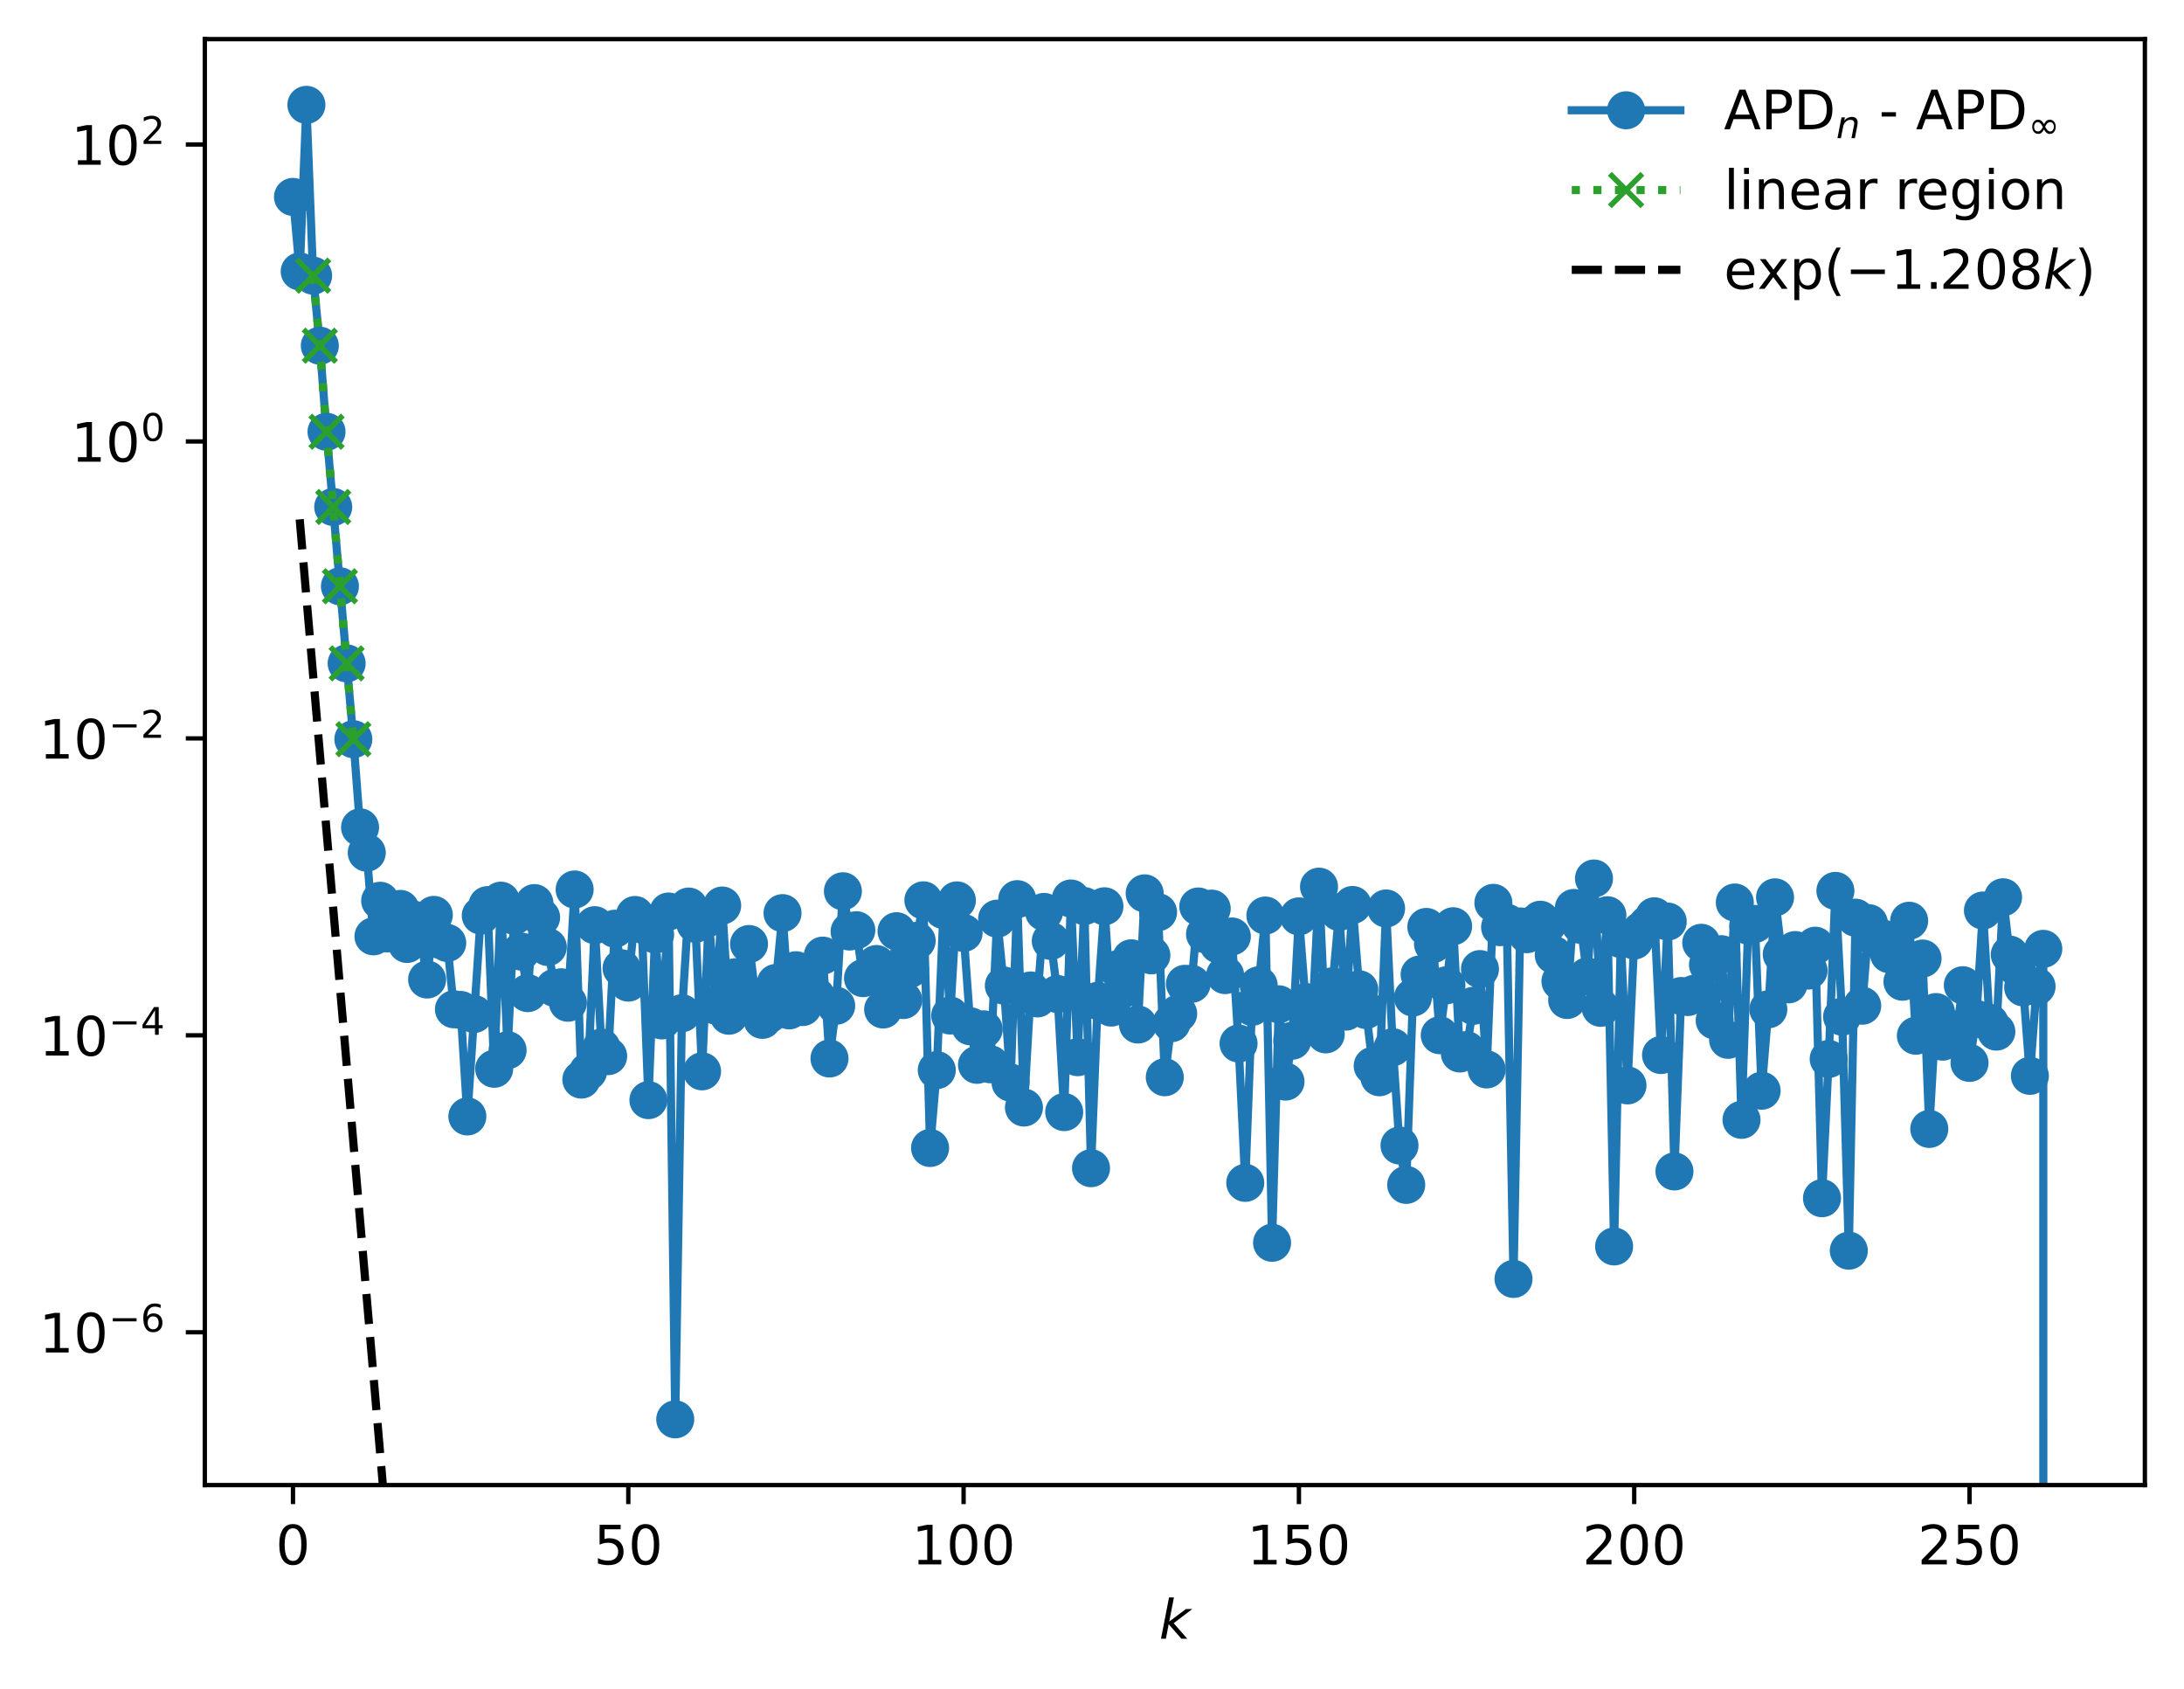 <?xml version="1.0" encoding="utf-8" standalone="no"?>
<!DOCTYPE svg PUBLIC "-//W3C//DTD SVG 1.1//EN"
  "http://www.w3.org/Graphics/SVG/1.1/DTD/svg11.dtd">
<!-- Created with matplotlib (https://matplotlib.org/) -->
<svg height="310.868pt" version="1.1" viewBox="0 0 402.02 310.868" width="402.02pt" xmlns="http://www.w3.org/2000/svg" xmlns:xlink="http://www.w3.org/1999/xlink">
 <defs>
  <style type="text/css">
*{stroke-linecap:butt;stroke-linejoin:round;}
  </style>
 </defs>
 <g id="figure_1">
  <g id="patch_1">
   <path d="M 0 310.868 
L 402.02 310.868 
L 402.02 0 
L 0 0 
z
" style="fill:#ffffff;"/>
  </g>
  <g id="axes_1">
   <g id="patch_2">
    <path d="M 37.7 273.312 
L 394.82 273.312 
L 394.82 7.2 
L 37.7 7.2 
z
" style="fill:#ffffff;"/>
   </g>
   <g id="matplotlib.axis_1">
    <g id="xtick_1">
     <g id="line2d_1">
      <defs>
       <path d="M 0 0 
L 0 3.5 
" id="m5c7cb38eec" style="stroke:#000000;stroke-width:0.8;"/>
      </defs>
      <g>
       <use style="stroke:#000000;stroke-width:0.8;" x="53.933" xlink:href="#m5c7cb38eec" y="273.312"/>
      </g>
     </g>
     <g id="text_1">
      <!-- 0 -->
      <defs>
       <path d="M 31.781 66.406 
Q 24.172 66.406 20.328 58.906 
Q 16.5 51.422 16.5 36.375 
Q 16.5 21.391 20.328 13.891 
Q 24.172 6.391 31.781 6.391 
Q 39.453 6.391 43.281 13.891 
Q 47.125 21.391 47.125 36.375 
Q 47.125 51.422 43.281 58.906 
Q 39.453 66.406 31.781 66.406 
z
M 31.781 74.219 
Q 44.047 74.219 50.516 64.516 
Q 56.984 54.828 56.984 36.375 
Q 56.984 17.969 50.516 8.266 
Q 44.047 -1.422 31.781 -1.422 
Q 19.531 -1.422 13.062 8.266 
Q 6.594 17.969 6.594 36.375 
Q 6.594 54.828 13.062 64.516 
Q 19.531 74.219 31.781 74.219 
z
" id="DejaVuSans-48"/>
      </defs>
      <g transform="translate(50.751 287.91)scale(0.1 -0.1)">
       <use xlink:href="#DejaVuSans-48"/>
      </g>
     </g>
    </g>
    <g id="xtick_2">
     <g id="line2d_2">
      <g>
       <use style="stroke:#000000;stroke-width:0.8;" x="115.654" xlink:href="#m5c7cb38eec" y="273.312"/>
      </g>
     </g>
     <g id="text_2">
      <!-- 50 -->
      <defs>
       <path d="M 10.797 72.906 
L 49.516 72.906 
L 49.516 64.594 
L 19.828 64.594 
L 19.828 46.734 
Q 21.969 47.469 24.109 47.828 
Q 26.266 48.188 28.422 48.188 
Q 40.625 48.188 47.75 41.5 
Q 54.891 34.812 54.891 23.391 
Q 54.891 11.625 47.562 5.094 
Q 40.234 -1.422 26.906 -1.422 
Q 22.312 -1.422 17.547 -0.641 
Q 12.797 0.141 7.719 1.703 
L 7.719 11.625 
Q 12.109 9.234 16.797 8.062 
Q 21.484 6.891 26.703 6.891 
Q 35.156 6.891 40.078 11.328 
Q 45.016 15.766 45.016 23.391 
Q 45.016 31 40.078 35.438 
Q 35.156 39.891 26.703 39.891 
Q 22.75 39.891 18.812 39.016 
Q 14.891 38.141 10.797 36.281 
z
" id="DejaVuSans-53"/>
      </defs>
      <g transform="translate(109.292 287.91)scale(0.1 -0.1)">
       <use xlink:href="#DejaVuSans-53"/>
       <use x="63.623" xlink:href="#DejaVuSans-48"/>
      </g>
     </g>
    </g>
    <g id="xtick_3">
     <g id="line2d_3">
      <g>
       <use style="stroke:#000000;stroke-width:0.8;" x="177.376" xlink:href="#m5c7cb38eec" y="273.312"/>
      </g>
     </g>
     <g id="text_3">
      <!-- 100 -->
      <defs>
       <path d="M 12.406 8.297 
L 28.516 8.297 
L 28.516 63.922 
L 10.984 60.406 
L 10.984 69.391 
L 28.422 72.906 
L 38.281 72.906 
L 38.281 8.297 
L 54.391 8.297 
L 54.391 0 
L 12.406 0 
z
" id="DejaVuSans-49"/>
      </defs>
      <g transform="translate(167.832 287.91)scale(0.1 -0.1)">
       <use xlink:href="#DejaVuSans-49"/>
       <use x="63.623" xlink:href="#DejaVuSans-48"/>
       <use x="127.246" xlink:href="#DejaVuSans-48"/>
      </g>
     </g>
    </g>
    <g id="xtick_4">
     <g id="line2d_4">
      <g>
       <use style="stroke:#000000;stroke-width:0.8;" x="239.097" xlink:href="#m5c7cb38eec" y="273.312"/>
      </g>
     </g>
     <g id="text_4">
      <!-- 150 -->
      <g transform="translate(229.553 287.91)scale(0.1 -0.1)">
       <use xlink:href="#DejaVuSans-49"/>
       <use x="63.623" xlink:href="#DejaVuSans-53"/>
       <use x="127.246" xlink:href="#DejaVuSans-48"/>
      </g>
     </g>
    </g>
    <g id="xtick_5">
     <g id="line2d_5">
      <g>
       <use style="stroke:#000000;stroke-width:0.8;" x="300.818" xlink:href="#m5c7cb38eec" y="273.312"/>
      </g>
     </g>
     <g id="text_5">
      <!-- 200 -->
      <defs>
       <path d="M 19.188 8.297 
L 53.609 8.297 
L 53.609 0 
L 7.328 0 
L 7.328 8.297 
Q 12.938 14.109 22.625 23.891 
Q 32.328 33.688 34.812 36.531 
Q 39.547 41.844 41.422 45.531 
Q 43.312 49.219 43.312 52.781 
Q 43.312 58.594 39.234 62.25 
Q 35.156 65.922 28.609 65.922 
Q 23.969 65.922 18.812 64.312 
Q 13.672 62.703 7.812 59.422 
L 7.812 69.391 
Q 13.766 71.781 18.938 73 
Q 24.125 74.219 28.422 74.219 
Q 39.75 74.219 46.484 68.547 
Q 53.219 62.891 53.219 53.422 
Q 53.219 48.922 51.531 44.891 
Q 49.859 40.875 45.406 35.406 
Q 44.188 33.984 37.641 27.219 
Q 31.109 20.453 19.188 8.297 
z
" id="DejaVuSans-50"/>
      </defs>
      <g transform="translate(291.275 287.91)scale(0.1 -0.1)">
       <use xlink:href="#DejaVuSans-50"/>
       <use x="63.623" xlink:href="#DejaVuSans-48"/>
       <use x="127.246" xlink:href="#DejaVuSans-48"/>
      </g>
     </g>
    </g>
    <g id="xtick_6">
     <g id="line2d_6">
      <g>
       <use style="stroke:#000000;stroke-width:0.8;" x="362.54" xlink:href="#m5c7cb38eec" y="273.312"/>
      </g>
     </g>
     <g id="text_6">
      <!-- 250 -->
      <g transform="translate(352.996 287.91)scale(0.1 -0.1)">
       <use xlink:href="#DejaVuSans-50"/>
       <use x="63.623" xlink:href="#DejaVuSans-53"/>
       <use x="127.246" xlink:href="#DejaVuSans-48"/>
      </g>
     </g>
    </g>
    <g id="text_7">
     <!-- $ k $ -->
     <defs>
      <path d="M 18.312 75.984 
L 27.297 75.984 
L 18.703 31.688 
L 49.516 54.688 
L 61.188 54.688 
L 26.812 28.516 
L 51.906 0 
L 41.016 0 
L 17.672 26.703 
L 12.5 0 
L 3.516 0 
z
" id="DejaVuSans-Oblique-107"/>
     </defs>
     <g transform="translate(213.36 301.589)scale(0.1 -0.1)">
      <use transform="translate(0 0.016)" xlink:href="#DejaVuSans-Oblique-107"/>
     </g>
    </g>
   </g>
   <g id="matplotlib.axis_2">
    <g id="ytick_1">
     <g id="line2d_7">
      <defs>
       <path d="M 0 0 
L -3.5 0 
" id="m26349be2e0" style="stroke:#000000;stroke-width:0.8;"/>
      </defs>
      <g>
       <use style="stroke:#000000;stroke-width:0.8;" x="37.7" xlink:href="#m26349be2e0" y="245.19"/>
      </g>
     </g>
     <g id="text_8">
      <!-- $\mathdefault{10^{-6}}$ -->
      <defs>
       <path d="M 10.594 35.5 
L 73.188 35.5 
L 73.188 27.203 
L 10.594 27.203 
z
" id="DejaVuSans-8722"/>
       <path d="M 33.016 40.375 
Q 26.375 40.375 22.484 35.828 
Q 18.609 31.297 18.609 23.391 
Q 18.609 15.531 22.484 10.953 
Q 26.375 6.391 33.016 6.391 
Q 39.656 6.391 43.531 10.953 
Q 47.406 15.531 47.406 23.391 
Q 47.406 31.297 43.531 35.828 
Q 39.656 40.375 33.016 40.375 
z
M 52.594 71.297 
L 52.594 62.312 
Q 48.875 64.062 45.094 64.984 
Q 41.312 65.922 37.594 65.922 
Q 27.828 65.922 22.672 59.328 
Q 17.531 52.734 16.797 39.406 
Q 19.672 43.656 24.016 45.922 
Q 28.375 48.188 33.594 48.188 
Q 44.578 48.188 50.953 41.516 
Q 57.328 34.859 57.328 23.391 
Q 57.328 12.156 50.688 5.359 
Q 44.047 -1.422 33.016 -1.422 
Q 20.359 -1.422 13.672 8.266 
Q 6.984 17.969 6.984 36.375 
Q 6.984 53.656 15.188 63.938 
Q 23.391 74.219 37.203 74.219 
Q 40.922 74.219 44.703 73.484 
Q 48.484 72.75 52.594 71.297 
z
" id="DejaVuSans-54"/>
      </defs>
      <g transform="translate(7.2 248.989)scale(0.1 -0.1)">
       <use transform="translate(0 0.766)" xlink:href="#DejaVuSans-49"/>
       <use transform="translate(63.623 0.766)" xlink:href="#DejaVuSans-48"/>
       <use transform="translate(128.203 39.047)scale(0.7)" xlink:href="#DejaVuSans-8722"/>
       <use transform="translate(186.855 39.047)scale(0.7)" xlink:href="#DejaVuSans-54"/>
      </g>
     </g>
    </g>
    <g id="ytick_2">
     <g id="line2d_8">
      <g>
       <use style="stroke:#000000;stroke-width:0.8;" x="37.7" xlink:href="#m26349be2e0" y="190.541"/>
      </g>
     </g>
     <g id="text_9">
      <!-- $\mathdefault{10^{-4}}$ -->
      <defs>
       <path d="M 37.797 64.312 
L 12.891 25.391 
L 37.797 25.391 
z
M 35.203 72.906 
L 47.609 72.906 
L 47.609 25.391 
L 58.016 25.391 
L 58.016 17.188 
L 47.609 17.188 
L 47.609 0 
L 37.797 0 
L 37.797 17.188 
L 4.891 17.188 
L 4.891 26.703 
z
" id="DejaVuSans-52"/>
      </defs>
      <g transform="translate(7.2 194.34)scale(0.1 -0.1)">
       <use transform="translate(0 0.684)" xlink:href="#DejaVuSans-49"/>
       <use transform="translate(63.623 0.684)" xlink:href="#DejaVuSans-48"/>
       <use transform="translate(128.203 38.966)scale(0.7)" xlink:href="#DejaVuSans-8722"/>
       <use transform="translate(186.855 38.966)scale(0.7)" xlink:href="#DejaVuSans-52"/>
      </g>
     </g>
    </g>
    <g id="ytick_3">
     <g id="line2d_9">
      <g>
       <use style="stroke:#000000;stroke-width:0.8;" x="37.7" xlink:href="#m26349be2e0" y="135.892"/>
      </g>
     </g>
     <g id="text_10">
      <!-- $\mathdefault{10^{-2}}$ -->
      <g transform="translate(7.2 139.691)scale(0.1 -0.1)">
       <use transform="translate(0 0.766)" xlink:href="#DejaVuSans-49"/>
       <use transform="translate(63.623 0.766)" xlink:href="#DejaVuSans-48"/>
       <use transform="translate(128.203 39.047)scale(0.7)" xlink:href="#DejaVuSans-8722"/>
       <use transform="translate(186.855 39.047)scale(0.7)" xlink:href="#DejaVuSans-50"/>
      </g>
     </g>
    </g>
    <g id="ytick_4">
     <g id="line2d_10">
      <g>
       <use style="stroke:#000000;stroke-width:0.8;" x="37.7" xlink:href="#m26349be2e0" y="81.243"/>
      </g>
     </g>
     <g id="text_11">
      <!-- $\mathdefault{10^{0}}$ -->
      <g transform="translate(13.1 85.042)scale(0.1 -0.1)">
       <use transform="translate(0 0.766)" xlink:href="#DejaVuSans-49"/>
       <use transform="translate(63.623 0.766)" xlink:href="#DejaVuSans-48"/>
       <use transform="translate(128.203 39.047)scale(0.7)" xlink:href="#DejaVuSans-48"/>
      </g>
     </g>
    </g>
    <g id="ytick_5">
     <g id="line2d_11">
      <g>
       <use style="stroke:#000000;stroke-width:0.8;" x="37.7" xlink:href="#m26349be2e0" y="26.594"/>
      </g>
     </g>
     <g id="text_12">
      <!-- $\mathdefault{10^{2}}$ -->
      <g transform="translate(13.1 30.393)scale(0.1 -0.1)">
       <use transform="translate(0 0.766)" xlink:href="#DejaVuSans-49"/>
       <use transform="translate(63.623 0.766)" xlink:href="#DejaVuSans-48"/>
       <use transform="translate(128.203 39.047)scale(0.7)" xlink:href="#DejaVuSans-50"/>
      </g>
     </g>
    </g>
   </g>
   <g id="line2d_12">
    <path clip-path="url(#p905f51f616)" d="M 53.933 36.241 
L 55.167 49.959 
L 56.402 19.296 
L 57.636 50.734 
L 58.87 63.623 
L 60.105 79.458 
L 65.043 136.043 
L 66.277 152.265 
L 67.511 156.929 
L 68.746 172.325 
L 69.98 165.775 
L 71.215 171.785 
L 72.449 168.896 
L 73.684 167.275 
L 74.918 173.726 
L 76.152 169.255 
L 77.387 172.096 
L 78.621 180.268 
L 79.856 168.379 
L 81.09 172.994 
L 82.325 173.544 
L 83.559 185.748 
L 84.793 185.869 
L 86.028 205.469 
L 88.497 168.495 
L 89.731 166.577 
L 90.966 196.697 
L 92.2 165.758 
L 93.434 193.281 
L 94.669 168.544 
L 95.903 175.117 
L 97.138 182.772 
L 98.372 166.202 
L 99.607 168.835 
L 100.841 174.289 
L 102.075 181.803 
L 103.31 181.701 
L 104.544 184.545 
L 105.779 163.698 
L 107.013 198.687 
L 108.248 197.205 
L 109.482 170.269 
L 110.716 192.784 
L 111.951 194.372 
L 113.185 170.92 
L 114.42 178.204 
L 115.654 180.837 
L 116.889 168.393 
L 118.123 170.126 
L 119.357 202.467 
L 120.592 171.975 
L 121.826 187.797 
L 123.061 167.755 
L 124.295 261.216 
L 125.53 186.472 
L 126.764 166.842 
L 127.998 170.013 
L 129.233 197.169 
L 130.467 168.893 
L 131.702 185.058 
L 132.936 166.653 
L 134.171 186.933 
L 135.405 179.844 
L 136.639 184.984 
L 137.874 173.738 
L 139.108 183.597 
L 140.343 187.696 
L 141.577 186.631 
L 142.812 180.91 
L 144.046 168.051 
L 145.28 185.949 
L 146.515 178.561 
L 147.749 185.339 
L 148.984 181.432 
L 150.218 183.337 
L 151.453 175.872 
L 152.687 194.804 
L 153.921 185.1 
L 155.156 164.028 
L 156.39 171.435 
L 157.625 171.191 
L 158.859 180.019 
L 160.094 179.703 
L 161.328 177.419 
L 162.562 185.785 
L 163.797 182.832 
L 165.031 171.38 
L 166.266 184.05 
L 167.5 178.306 
L 168.735 173.154 
L 169.969 165.696 
L 171.203 211.274 
L 172.438 196.946 
L 173.672 167.488 
L 174.907 186.895 
L 176.141 165.706 
L 177.376 171.7 
L 178.61 188.877 
L 179.844 195.97 
L 181.079 189.437 
L 182.313 195.87 
L 183.548 169.069 
L 184.782 181.381 
L 186.017 199.234 
L 187.251 165.48 
L 188.485 203.829 
L 189.72 182.282 
L 190.954 183.75 
L 192.189 167.828 
L 193.423 173.169 
L 194.658 182.942 
L 195.892 204.671 
L 197.126 165.359 
L 198.361 194.562 
L 199.595 166.756 
L 200.83 214.993 
L 202.064 184.186 
L 203.299 166.792 
L 204.533 185.433 
L 205.767 178.369 
L 207.002 181.907 
L 208.236 176.366 
L 209.471 188.553 
L 210.705 164.411 
L 211.94 175.818 
L 213.174 167.879 
L 214.408 198.255 
L 215.643 188.307 
L 216.877 186.54 
L 218.112 181.061 
L 219.346 181.069 
L 220.58 166.831 
L 221.815 171.922 
L 223.049 167.222 
L 224.284 173.805 
L 225.518 179.458 
L 226.753 172.348 
L 227.987 192.047 
L 229.221 217.693 
L 230.456 185.304 
L 231.69 181.331 
L 232.925 168.493 
L 234.159 228.721 
L 235.394 184.829 
L 236.628 199.054 
L 237.862 191.531 
L 239.097 168.65 
L 240.331 184.411 
L 241.566 187.209 
L 242.8 163.181 
L 244.035 190.364 
L 245.269 181.521 
L 246.503 167.844 
L 247.738 186.178 
L 248.972 166.549 
L 250.207 182.076 
L 251.441 185.882 
L 252.676 196.16 
L 253.91 198.257 
L 255.144 167.194 
L 256.379 192.729 
L 257.613 210.818 
L 258.848 218.065 
L 260.082 183.583 
L 261.317 179.351 
L 262.551 170.59 
L 263.785 173.751 
L 265.02 190.522 
L 266.254 181.329 
L 267.489 170.468 
L 268.723 193.885 
L 269.958 193.261 
L 271.192 185.113 
L 272.426 178.346 
L 273.661 196.818 
L 274.895 166.165 
L 276.13 170.634 
L 277.364 169.814 
L 278.599 235.376 
L 279.833 170.5 
L 281.067 171.928 
L 282.302 170.146 
L 283.536 169.265 
L 284.771 170.201 
L 286.005 175.748 
L 287.24 180.613 
L 288.474 184.039 
L 289.708 167.103 
L 290.943 170.205 
L 292.177 179.702 
L 293.412 161.68 
L 294.646 185.481 
L 295.881 168.438 
L 297.115 229.392 
L 298.349 172.821 
L 299.584 199.756 
L 300.818 173.093 
L 302.053 171.305 
L 303.287 170.129 
L 304.522 168.634 
L 305.756 194.17 
L 306.99 169.606 
L 308.225 215.59 
L 309.459 183.303 
L 310.694 183.492 
L 311.928 182.887 
L 313.163 173.513 
L 314.397 177.551 
L 315.631 187.809 
L 316.866 175.609 
L 318.1 191.368 
L 319.335 166.094 
L 320.569 206.094 
L 321.804 170.359 
L 323.038 170.034 
L 324.272 200.734 
L 325.507 185.754 
L 326.741 165.145 
L 327.976 175.628 
L 329.21 181.162 
L 330.445 174.847 
L 331.679 177.607 
L 332.913 178.618 
L 334.148 174.047 
L 335.382 220.519 
L 336.617 194.89 
L 337.851 163.958 
L 339.086 187.111 
L 340.32 230.172 
L 341.554 168.888 
L 342.789 185.092 
L 344.023 169.904 
L 345.258 172.7 
L 346.492 172.702 
L 347.727 175.597 
L 348.961 175.205 
L 350.195 180.675 
L 351.43 169.453 
L 352.664 190.614 
L 353.899 176.408 
L 355.133 207.767 
L 356.368 186.26 
L 357.602 191.706 
L 358.836 189.309 
L 360.071 190.739 
L 361.305 181.319 
L 362.54 195.617 
L 363.774 187.513 
L 365.009 167.571 
L 366.243 188.232 
L 367.477 189.854 
L 368.712 165.136 
L 369.946 175.688 
L 371.181 177.995 
L 372.415 181.716 
L 373.65 197.997 
L 374.884 181.548 
L 376.118 174.626 
L 376.125 311.868 
L 376.125 311.868 
" style="fill:none;stroke:#1f77b4;stroke-linecap:square;stroke-width:1.5;"/>
    <defs>
     <path d="M 0 3 
C 0.796 3 1.559 2.684 2.121 2.121 
C 2.684 1.559 3 0.796 3 0 
C 3 -0.796 2.684 -1.559 2.121 -2.121 
C 1.559 -2.684 0.796 -3 0 -3 
C -0.796 -3 -1.559 -2.684 -2.121 -2.121 
C -2.684 -1.559 -3 -0.796 -3 0 
C -3 0.796 -2.684 1.559 -2.121 2.121 
C -1.559 2.684 -0.796 3 0 3 
z
" id="mf3214683c3" style="stroke:#1f77b4;"/>
    </defs>
    <g clip-path="url(#p905f51f616)">
     <use style="fill:#1f77b4;stroke:#1f77b4;" x="53.933" xlink:href="#mf3214683c3" y="36.241"/>
     <use style="fill:#1f77b4;stroke:#1f77b4;" x="55.167" xlink:href="#mf3214683c3" y="49.959"/>
     <use style="fill:#1f77b4;stroke:#1f77b4;" x="56.402" xlink:href="#mf3214683c3" y="19.296"/>
     <use style="fill:#1f77b4;stroke:#1f77b4;" x="57.636" xlink:href="#mf3214683c3" y="50.734"/>
     <use style="fill:#1f77b4;stroke:#1f77b4;" x="58.87" xlink:href="#mf3214683c3" y="63.623"/>
     <use style="fill:#1f77b4;stroke:#1f77b4;" x="60.105" xlink:href="#mf3214683c3" y="79.458"/>
     <use style="fill:#1f77b4;stroke:#1f77b4;" x="61.339" xlink:href="#mf3214683c3" y="93.302"/>
     <use style="fill:#1f77b4;stroke:#1f77b4;" x="62.574" xlink:href="#mf3214683c3" y="107.899"/>
     <use style="fill:#1f77b4;stroke:#1f77b4;" x="63.808" xlink:href="#mf3214683c3" y="122.084"/>
     <use style="fill:#1f77b4;stroke:#1f77b4;" x="65.043" xlink:href="#mf3214683c3" y="136.043"/>
     <use style="fill:#1f77b4;stroke:#1f77b4;" x="66.277" xlink:href="#mf3214683c3" y="152.265"/>
     <use style="fill:#1f77b4;stroke:#1f77b4;" x="67.511" xlink:href="#mf3214683c3" y="156.929"/>
     <use style="fill:#1f77b4;stroke:#1f77b4;" x="68.746" xlink:href="#mf3214683c3" y="172.325"/>
     <use style="fill:#1f77b4;stroke:#1f77b4;" x="69.98" xlink:href="#mf3214683c3" y="165.775"/>
     <use style="fill:#1f77b4;stroke:#1f77b4;" x="71.215" xlink:href="#mf3214683c3" y="171.785"/>
     <use style="fill:#1f77b4;stroke:#1f77b4;" x="72.449" xlink:href="#mf3214683c3" y="168.896"/>
     <use style="fill:#1f77b4;stroke:#1f77b4;" x="73.684" xlink:href="#mf3214683c3" y="167.275"/>
     <use style="fill:#1f77b4;stroke:#1f77b4;" x="74.918" xlink:href="#mf3214683c3" y="173.726"/>
     <use style="fill:#1f77b4;stroke:#1f77b4;" x="76.152" xlink:href="#mf3214683c3" y="169.255"/>
     <use style="fill:#1f77b4;stroke:#1f77b4;" x="77.387" xlink:href="#mf3214683c3" y="172.096"/>
     <use style="fill:#1f77b4;stroke:#1f77b4;" x="78.621" xlink:href="#mf3214683c3" y="180.268"/>
     <use style="fill:#1f77b4;stroke:#1f77b4;" x="79.856" xlink:href="#mf3214683c3" y="168.379"/>
     <use style="fill:#1f77b4;stroke:#1f77b4;" x="81.09" xlink:href="#mf3214683c3" y="172.994"/>
     <use style="fill:#1f77b4;stroke:#1f77b4;" x="82.325" xlink:href="#mf3214683c3" y="173.544"/>
     <use style="fill:#1f77b4;stroke:#1f77b4;" x="83.559" xlink:href="#mf3214683c3" y="185.748"/>
     <use style="fill:#1f77b4;stroke:#1f77b4;" x="84.793" xlink:href="#mf3214683c3" y="185.869"/>
     <use style="fill:#1f77b4;stroke:#1f77b4;" x="86.028" xlink:href="#mf3214683c3" y="205.469"/>
     <use style="fill:#1f77b4;stroke:#1f77b4;" x="87.262" xlink:href="#mf3214683c3" y="186.619"/>
     <use style="fill:#1f77b4;stroke:#1f77b4;" x="88.497" xlink:href="#mf3214683c3" y="168.495"/>
     <use style="fill:#1f77b4;stroke:#1f77b4;" x="89.731" xlink:href="#mf3214683c3" y="166.577"/>
     <use style="fill:#1f77b4;stroke:#1f77b4;" x="90.966" xlink:href="#mf3214683c3" y="196.697"/>
     <use style="fill:#1f77b4;stroke:#1f77b4;" x="92.2" xlink:href="#mf3214683c3" y="165.758"/>
     <use style="fill:#1f77b4;stroke:#1f77b4;" x="93.434" xlink:href="#mf3214683c3" y="193.281"/>
     <use style="fill:#1f77b4;stroke:#1f77b4;" x="94.669" xlink:href="#mf3214683c3" y="168.544"/>
     <use style="fill:#1f77b4;stroke:#1f77b4;" x="95.903" xlink:href="#mf3214683c3" y="175.117"/>
     <use style="fill:#1f77b4;stroke:#1f77b4;" x="97.138" xlink:href="#mf3214683c3" y="182.772"/>
     <use style="fill:#1f77b4;stroke:#1f77b4;" x="98.372" xlink:href="#mf3214683c3" y="166.202"/>
     <use style="fill:#1f77b4;stroke:#1f77b4;" x="99.607" xlink:href="#mf3214683c3" y="168.835"/>
     <use style="fill:#1f77b4;stroke:#1f77b4;" x="100.841" xlink:href="#mf3214683c3" y="174.289"/>
     <use style="fill:#1f77b4;stroke:#1f77b4;" x="102.075" xlink:href="#mf3214683c3" y="181.803"/>
     <use style="fill:#1f77b4;stroke:#1f77b4;" x="103.31" xlink:href="#mf3214683c3" y="181.701"/>
     <use style="fill:#1f77b4;stroke:#1f77b4;" x="104.544" xlink:href="#mf3214683c3" y="184.545"/>
     <use style="fill:#1f77b4;stroke:#1f77b4;" x="105.779" xlink:href="#mf3214683c3" y="163.698"/>
     <use style="fill:#1f77b4;stroke:#1f77b4;" x="107.013" xlink:href="#mf3214683c3" y="198.687"/>
     <use style="fill:#1f77b4;stroke:#1f77b4;" x="108.248" xlink:href="#mf3214683c3" y="197.205"/>
     <use style="fill:#1f77b4;stroke:#1f77b4;" x="109.482" xlink:href="#mf3214683c3" y="170.269"/>
     <use style="fill:#1f77b4;stroke:#1f77b4;" x="110.716" xlink:href="#mf3214683c3" y="192.784"/>
     <use style="fill:#1f77b4;stroke:#1f77b4;" x="111.951" xlink:href="#mf3214683c3" y="194.372"/>
     <use style="fill:#1f77b4;stroke:#1f77b4;" x="113.185" xlink:href="#mf3214683c3" y="170.92"/>
     <use style="fill:#1f77b4;stroke:#1f77b4;" x="114.42" xlink:href="#mf3214683c3" y="178.204"/>
     <use style="fill:#1f77b4;stroke:#1f77b4;" x="115.654" xlink:href="#mf3214683c3" y="180.837"/>
     <use style="fill:#1f77b4;stroke:#1f77b4;" x="116.889" xlink:href="#mf3214683c3" y="168.393"/>
     <use style="fill:#1f77b4;stroke:#1f77b4;" x="118.123" xlink:href="#mf3214683c3" y="170.126"/>
     <use style="fill:#1f77b4;stroke:#1f77b4;" x="119.357" xlink:href="#mf3214683c3" y="202.467"/>
     <use style="fill:#1f77b4;stroke:#1f77b4;" x="120.592" xlink:href="#mf3214683c3" y="171.975"/>
     <use style="fill:#1f77b4;stroke:#1f77b4;" x="121.826" xlink:href="#mf3214683c3" y="187.797"/>
     <use style="fill:#1f77b4;stroke:#1f77b4;" x="123.061" xlink:href="#mf3214683c3" y="167.755"/>
     <use style="fill:#1f77b4;stroke:#1f77b4;" x="124.295" xlink:href="#mf3214683c3" y="261.216"/>
     <use style="fill:#1f77b4;stroke:#1f77b4;" x="125.53" xlink:href="#mf3214683c3" y="186.472"/>
     <use style="fill:#1f77b4;stroke:#1f77b4;" x="126.764" xlink:href="#mf3214683c3" y="166.842"/>
     <use style="fill:#1f77b4;stroke:#1f77b4;" x="127.998" xlink:href="#mf3214683c3" y="170.013"/>
     <use style="fill:#1f77b4;stroke:#1f77b4;" x="129.233" xlink:href="#mf3214683c3" y="197.169"/>
     <use style="fill:#1f77b4;stroke:#1f77b4;" x="130.467" xlink:href="#mf3214683c3" y="168.893"/>
     <use style="fill:#1f77b4;stroke:#1f77b4;" x="131.702" xlink:href="#mf3214683c3" y="185.058"/>
     <use style="fill:#1f77b4;stroke:#1f77b4;" x="132.936" xlink:href="#mf3214683c3" y="166.653"/>
     <use style="fill:#1f77b4;stroke:#1f77b4;" x="134.171" xlink:href="#mf3214683c3" y="186.933"/>
     <use style="fill:#1f77b4;stroke:#1f77b4;" x="135.405" xlink:href="#mf3214683c3" y="179.844"/>
     <use style="fill:#1f77b4;stroke:#1f77b4;" x="136.639" xlink:href="#mf3214683c3" y="184.984"/>
     <use style="fill:#1f77b4;stroke:#1f77b4;" x="137.874" xlink:href="#mf3214683c3" y="173.738"/>
     <use style="fill:#1f77b4;stroke:#1f77b4;" x="139.108" xlink:href="#mf3214683c3" y="183.597"/>
     <use style="fill:#1f77b4;stroke:#1f77b4;" x="140.343" xlink:href="#mf3214683c3" y="187.696"/>
     <use style="fill:#1f77b4;stroke:#1f77b4;" x="141.577" xlink:href="#mf3214683c3" y="186.631"/>
     <use style="fill:#1f77b4;stroke:#1f77b4;" x="142.812" xlink:href="#mf3214683c3" y="180.91"/>
     <use style="fill:#1f77b4;stroke:#1f77b4;" x="144.046" xlink:href="#mf3214683c3" y="168.051"/>
     <use style="fill:#1f77b4;stroke:#1f77b4;" x="145.28" xlink:href="#mf3214683c3" y="185.949"/>
     <use style="fill:#1f77b4;stroke:#1f77b4;" x="146.515" xlink:href="#mf3214683c3" y="178.561"/>
     <use style="fill:#1f77b4;stroke:#1f77b4;" x="147.749" xlink:href="#mf3214683c3" y="185.339"/>
     <use style="fill:#1f77b4;stroke:#1f77b4;" x="148.984" xlink:href="#mf3214683c3" y="181.432"/>
     <use style="fill:#1f77b4;stroke:#1f77b4;" x="150.218" xlink:href="#mf3214683c3" y="183.337"/>
     <use style="fill:#1f77b4;stroke:#1f77b4;" x="151.453" xlink:href="#mf3214683c3" y="175.872"/>
     <use style="fill:#1f77b4;stroke:#1f77b4;" x="152.687" xlink:href="#mf3214683c3" y="194.804"/>
     <use style="fill:#1f77b4;stroke:#1f77b4;" x="153.921" xlink:href="#mf3214683c3" y="185.1"/>
     <use style="fill:#1f77b4;stroke:#1f77b4;" x="155.156" xlink:href="#mf3214683c3" y="164.028"/>
     <use style="fill:#1f77b4;stroke:#1f77b4;" x="156.39" xlink:href="#mf3214683c3" y="171.435"/>
     <use style="fill:#1f77b4;stroke:#1f77b4;" x="157.625" xlink:href="#mf3214683c3" y="171.191"/>
     <use style="fill:#1f77b4;stroke:#1f77b4;" x="158.859" xlink:href="#mf3214683c3" y="180.019"/>
     <use style="fill:#1f77b4;stroke:#1f77b4;" x="160.094" xlink:href="#mf3214683c3" y="179.703"/>
     <use style="fill:#1f77b4;stroke:#1f77b4;" x="161.328" xlink:href="#mf3214683c3" y="177.419"/>
     <use style="fill:#1f77b4;stroke:#1f77b4;" x="162.562" xlink:href="#mf3214683c3" y="185.785"/>
     <use style="fill:#1f77b4;stroke:#1f77b4;" x="163.797" xlink:href="#mf3214683c3" y="182.832"/>
     <use style="fill:#1f77b4;stroke:#1f77b4;" x="165.031" xlink:href="#mf3214683c3" y="171.38"/>
     <use style="fill:#1f77b4;stroke:#1f77b4;" x="166.266" xlink:href="#mf3214683c3" y="184.05"/>
     <use style="fill:#1f77b4;stroke:#1f77b4;" x="167.5" xlink:href="#mf3214683c3" y="178.306"/>
     <use style="fill:#1f77b4;stroke:#1f77b4;" x="168.735" xlink:href="#mf3214683c3" y="173.154"/>
     <use style="fill:#1f77b4;stroke:#1f77b4;" x="169.969" xlink:href="#mf3214683c3" y="165.696"/>
     <use style="fill:#1f77b4;stroke:#1f77b4;" x="171.203" xlink:href="#mf3214683c3" y="211.274"/>
     <use style="fill:#1f77b4;stroke:#1f77b4;" x="172.438" xlink:href="#mf3214683c3" y="196.946"/>
     <use style="fill:#1f77b4;stroke:#1f77b4;" x="173.672" xlink:href="#mf3214683c3" y="167.488"/>
     <use style="fill:#1f77b4;stroke:#1f77b4;" x="174.907" xlink:href="#mf3214683c3" y="186.895"/>
     <use style="fill:#1f77b4;stroke:#1f77b4;" x="176.141" xlink:href="#mf3214683c3" y="165.706"/>
     <use style="fill:#1f77b4;stroke:#1f77b4;" x="177.376" xlink:href="#mf3214683c3" y="171.7"/>
     <use style="fill:#1f77b4;stroke:#1f77b4;" x="178.61" xlink:href="#mf3214683c3" y="188.877"/>
     <use style="fill:#1f77b4;stroke:#1f77b4;" x="179.844" xlink:href="#mf3214683c3" y="195.97"/>
     <use style="fill:#1f77b4;stroke:#1f77b4;" x="181.079" xlink:href="#mf3214683c3" y="189.437"/>
     <use style="fill:#1f77b4;stroke:#1f77b4;" x="182.313" xlink:href="#mf3214683c3" y="195.87"/>
     <use style="fill:#1f77b4;stroke:#1f77b4;" x="183.548" xlink:href="#mf3214683c3" y="169.069"/>
     <use style="fill:#1f77b4;stroke:#1f77b4;" x="184.782" xlink:href="#mf3214683c3" y="181.381"/>
     <use style="fill:#1f77b4;stroke:#1f77b4;" x="186.017" xlink:href="#mf3214683c3" y="199.234"/>
     <use style="fill:#1f77b4;stroke:#1f77b4;" x="187.251" xlink:href="#mf3214683c3" y="165.48"/>
     <use style="fill:#1f77b4;stroke:#1f77b4;" x="188.485" xlink:href="#mf3214683c3" y="203.829"/>
     <use style="fill:#1f77b4;stroke:#1f77b4;" x="189.72" xlink:href="#mf3214683c3" y="182.282"/>
     <use style="fill:#1f77b4;stroke:#1f77b4;" x="190.954" xlink:href="#mf3214683c3" y="183.75"/>
     <use style="fill:#1f77b4;stroke:#1f77b4;" x="192.189" xlink:href="#mf3214683c3" y="167.828"/>
     <use style="fill:#1f77b4;stroke:#1f77b4;" x="193.423" xlink:href="#mf3214683c3" y="173.169"/>
     <use style="fill:#1f77b4;stroke:#1f77b4;" x="194.658" xlink:href="#mf3214683c3" y="182.942"/>
     <use style="fill:#1f77b4;stroke:#1f77b4;" x="195.892" xlink:href="#mf3214683c3" y="204.671"/>
     <use style="fill:#1f77b4;stroke:#1f77b4;" x="197.126" xlink:href="#mf3214683c3" y="165.359"/>
     <use style="fill:#1f77b4;stroke:#1f77b4;" x="198.361" xlink:href="#mf3214683c3" y="194.562"/>
     <use style="fill:#1f77b4;stroke:#1f77b4;" x="199.595" xlink:href="#mf3214683c3" y="166.756"/>
     <use style="fill:#1f77b4;stroke:#1f77b4;" x="200.83" xlink:href="#mf3214683c3" y="214.993"/>
     <use style="fill:#1f77b4;stroke:#1f77b4;" x="202.064" xlink:href="#mf3214683c3" y="184.186"/>
     <use style="fill:#1f77b4;stroke:#1f77b4;" x="203.299" xlink:href="#mf3214683c3" y="166.792"/>
     <use style="fill:#1f77b4;stroke:#1f77b4;" x="204.533" xlink:href="#mf3214683c3" y="185.433"/>
     <use style="fill:#1f77b4;stroke:#1f77b4;" x="205.767" xlink:href="#mf3214683c3" y="178.369"/>
     <use style="fill:#1f77b4;stroke:#1f77b4;" x="207.002" xlink:href="#mf3214683c3" y="181.907"/>
     <use style="fill:#1f77b4;stroke:#1f77b4;" x="208.236" xlink:href="#mf3214683c3" y="176.366"/>
     <use style="fill:#1f77b4;stroke:#1f77b4;" x="209.471" xlink:href="#mf3214683c3" y="188.553"/>
     <use style="fill:#1f77b4;stroke:#1f77b4;" x="210.705" xlink:href="#mf3214683c3" y="164.411"/>
     <use style="fill:#1f77b4;stroke:#1f77b4;" x="211.94" xlink:href="#mf3214683c3" y="175.818"/>
     <use style="fill:#1f77b4;stroke:#1f77b4;" x="213.174" xlink:href="#mf3214683c3" y="167.879"/>
     <use style="fill:#1f77b4;stroke:#1f77b4;" x="214.408" xlink:href="#mf3214683c3" y="198.255"/>
     <use style="fill:#1f77b4;stroke:#1f77b4;" x="215.643" xlink:href="#mf3214683c3" y="188.307"/>
     <use style="fill:#1f77b4;stroke:#1f77b4;" x="216.877" xlink:href="#mf3214683c3" y="186.54"/>
     <use style="fill:#1f77b4;stroke:#1f77b4;" x="218.112" xlink:href="#mf3214683c3" y="181.061"/>
     <use style="fill:#1f77b4;stroke:#1f77b4;" x="219.346" xlink:href="#mf3214683c3" y="181.069"/>
     <use style="fill:#1f77b4;stroke:#1f77b4;" x="220.58" xlink:href="#mf3214683c3" y="166.831"/>
     <use style="fill:#1f77b4;stroke:#1f77b4;" x="221.815" xlink:href="#mf3214683c3" y="171.922"/>
     <use style="fill:#1f77b4;stroke:#1f77b4;" x="223.049" xlink:href="#mf3214683c3" y="167.222"/>
     <use style="fill:#1f77b4;stroke:#1f77b4;" x="224.284" xlink:href="#mf3214683c3" y="173.805"/>
     <use style="fill:#1f77b4;stroke:#1f77b4;" x="225.518" xlink:href="#mf3214683c3" y="179.458"/>
     <use style="fill:#1f77b4;stroke:#1f77b4;" x="226.753" xlink:href="#mf3214683c3" y="172.348"/>
     <use style="fill:#1f77b4;stroke:#1f77b4;" x="227.987" xlink:href="#mf3214683c3" y="192.047"/>
     <use style="fill:#1f77b4;stroke:#1f77b4;" x="229.221" xlink:href="#mf3214683c3" y="217.693"/>
     <use style="fill:#1f77b4;stroke:#1f77b4;" x="230.456" xlink:href="#mf3214683c3" y="185.304"/>
     <use style="fill:#1f77b4;stroke:#1f77b4;" x="231.69" xlink:href="#mf3214683c3" y="181.331"/>
     <use style="fill:#1f77b4;stroke:#1f77b4;" x="232.925" xlink:href="#mf3214683c3" y="168.493"/>
     <use style="fill:#1f77b4;stroke:#1f77b4;" x="234.159" xlink:href="#mf3214683c3" y="228.721"/>
     <use style="fill:#1f77b4;stroke:#1f77b4;" x="235.394" xlink:href="#mf3214683c3" y="184.829"/>
     <use style="fill:#1f77b4;stroke:#1f77b4;" x="236.628" xlink:href="#mf3214683c3" y="199.054"/>
     <use style="fill:#1f77b4;stroke:#1f77b4;" x="237.862" xlink:href="#mf3214683c3" y="191.531"/>
     <use style="fill:#1f77b4;stroke:#1f77b4;" x="239.097" xlink:href="#mf3214683c3" y="168.65"/>
     <use style="fill:#1f77b4;stroke:#1f77b4;" x="240.331" xlink:href="#mf3214683c3" y="184.411"/>
     <use style="fill:#1f77b4;stroke:#1f77b4;" x="241.566" xlink:href="#mf3214683c3" y="187.209"/>
     <use style="fill:#1f77b4;stroke:#1f77b4;" x="242.8" xlink:href="#mf3214683c3" y="163.181"/>
     <use style="fill:#1f77b4;stroke:#1f77b4;" x="244.035" xlink:href="#mf3214683c3" y="190.364"/>
     <use style="fill:#1f77b4;stroke:#1f77b4;" x="245.269" xlink:href="#mf3214683c3" y="181.521"/>
     <use style="fill:#1f77b4;stroke:#1f77b4;" x="246.503" xlink:href="#mf3214683c3" y="167.844"/>
     <use style="fill:#1f77b4;stroke:#1f77b4;" x="247.738" xlink:href="#mf3214683c3" y="186.178"/>
     <use style="fill:#1f77b4;stroke:#1f77b4;" x="248.972" xlink:href="#mf3214683c3" y="166.549"/>
     <use style="fill:#1f77b4;stroke:#1f77b4;" x="250.207" xlink:href="#mf3214683c3" y="182.076"/>
     <use style="fill:#1f77b4;stroke:#1f77b4;" x="251.441" xlink:href="#mf3214683c3" y="185.882"/>
     <use style="fill:#1f77b4;stroke:#1f77b4;" x="252.676" xlink:href="#mf3214683c3" y="196.16"/>
     <use style="fill:#1f77b4;stroke:#1f77b4;" x="253.91" xlink:href="#mf3214683c3" y="198.257"/>
     <use style="fill:#1f77b4;stroke:#1f77b4;" x="255.144" xlink:href="#mf3214683c3" y="167.194"/>
     <use style="fill:#1f77b4;stroke:#1f77b4;" x="256.379" xlink:href="#mf3214683c3" y="192.729"/>
     <use style="fill:#1f77b4;stroke:#1f77b4;" x="257.613" xlink:href="#mf3214683c3" y="210.818"/>
     <use style="fill:#1f77b4;stroke:#1f77b4;" x="258.848" xlink:href="#mf3214683c3" y="218.065"/>
     <use style="fill:#1f77b4;stroke:#1f77b4;" x="260.082" xlink:href="#mf3214683c3" y="183.583"/>
     <use style="fill:#1f77b4;stroke:#1f77b4;" x="261.317" xlink:href="#mf3214683c3" y="179.351"/>
     <use style="fill:#1f77b4;stroke:#1f77b4;" x="262.551" xlink:href="#mf3214683c3" y="170.59"/>
     <use style="fill:#1f77b4;stroke:#1f77b4;" x="263.785" xlink:href="#mf3214683c3" y="173.751"/>
     <use style="fill:#1f77b4;stroke:#1f77b4;" x="265.02" xlink:href="#mf3214683c3" y="190.522"/>
     <use style="fill:#1f77b4;stroke:#1f77b4;" x="266.254" xlink:href="#mf3214683c3" y="181.329"/>
     <use style="fill:#1f77b4;stroke:#1f77b4;" x="267.489" xlink:href="#mf3214683c3" y="170.468"/>
     <use style="fill:#1f77b4;stroke:#1f77b4;" x="268.723" xlink:href="#mf3214683c3" y="193.885"/>
     <use style="fill:#1f77b4;stroke:#1f77b4;" x="269.958" xlink:href="#mf3214683c3" y="193.261"/>
     <use style="fill:#1f77b4;stroke:#1f77b4;" x="271.192" xlink:href="#mf3214683c3" y="185.113"/>
     <use style="fill:#1f77b4;stroke:#1f77b4;" x="272.426" xlink:href="#mf3214683c3" y="178.346"/>
     <use style="fill:#1f77b4;stroke:#1f77b4;" x="273.661" xlink:href="#mf3214683c3" y="196.818"/>
     <use style="fill:#1f77b4;stroke:#1f77b4;" x="274.895" xlink:href="#mf3214683c3" y="166.165"/>
     <use style="fill:#1f77b4;stroke:#1f77b4;" x="276.13" xlink:href="#mf3214683c3" y="170.634"/>
     <use style="fill:#1f77b4;stroke:#1f77b4;" x="277.364" xlink:href="#mf3214683c3" y="169.814"/>
     <use style="fill:#1f77b4;stroke:#1f77b4;" x="278.599" xlink:href="#mf3214683c3" y="235.376"/>
     <use style="fill:#1f77b4;stroke:#1f77b4;" x="279.833" xlink:href="#mf3214683c3" y="170.5"/>
     <use style="fill:#1f77b4;stroke:#1f77b4;" x="281.067" xlink:href="#mf3214683c3" y="171.928"/>
     <use style="fill:#1f77b4;stroke:#1f77b4;" x="282.302" xlink:href="#mf3214683c3" y="170.146"/>
     <use style="fill:#1f77b4;stroke:#1f77b4;" x="283.536" xlink:href="#mf3214683c3" y="169.265"/>
     <use style="fill:#1f77b4;stroke:#1f77b4;" x="284.771" xlink:href="#mf3214683c3" y="170.201"/>
     <use style="fill:#1f77b4;stroke:#1f77b4;" x="286.005" xlink:href="#mf3214683c3" y="175.748"/>
     <use style="fill:#1f77b4;stroke:#1f77b4;" x="287.24" xlink:href="#mf3214683c3" y="180.613"/>
     <use style="fill:#1f77b4;stroke:#1f77b4;" x="288.474" xlink:href="#mf3214683c3" y="184.039"/>
     <use style="fill:#1f77b4;stroke:#1f77b4;" x="289.708" xlink:href="#mf3214683c3" y="167.103"/>
     <use style="fill:#1f77b4;stroke:#1f77b4;" x="290.943" xlink:href="#mf3214683c3" y="170.205"/>
     <use style="fill:#1f77b4;stroke:#1f77b4;" x="292.177" xlink:href="#mf3214683c3" y="179.702"/>
     <use style="fill:#1f77b4;stroke:#1f77b4;" x="293.412" xlink:href="#mf3214683c3" y="161.68"/>
     <use style="fill:#1f77b4;stroke:#1f77b4;" x="294.646" xlink:href="#mf3214683c3" y="185.481"/>
     <use style="fill:#1f77b4;stroke:#1f77b4;" x="295.881" xlink:href="#mf3214683c3" y="168.438"/>
     <use style="fill:#1f77b4;stroke:#1f77b4;" x="297.115" xlink:href="#mf3214683c3" y="229.392"/>
     <use style="fill:#1f77b4;stroke:#1f77b4;" x="298.349" xlink:href="#mf3214683c3" y="172.821"/>
     <use style="fill:#1f77b4;stroke:#1f77b4;" x="299.584" xlink:href="#mf3214683c3" y="199.756"/>
     <use style="fill:#1f77b4;stroke:#1f77b4;" x="300.818" xlink:href="#mf3214683c3" y="173.093"/>
     <use style="fill:#1f77b4;stroke:#1f77b4;" x="302.053" xlink:href="#mf3214683c3" y="171.305"/>
     <use style="fill:#1f77b4;stroke:#1f77b4;" x="303.287" xlink:href="#mf3214683c3" y="170.129"/>
     <use style="fill:#1f77b4;stroke:#1f77b4;" x="304.522" xlink:href="#mf3214683c3" y="168.634"/>
     <use style="fill:#1f77b4;stroke:#1f77b4;" x="305.756" xlink:href="#mf3214683c3" y="194.17"/>
     <use style="fill:#1f77b4;stroke:#1f77b4;" x="306.99" xlink:href="#mf3214683c3" y="169.606"/>
     <use style="fill:#1f77b4;stroke:#1f77b4;" x="308.225" xlink:href="#mf3214683c3" y="215.59"/>
     <use style="fill:#1f77b4;stroke:#1f77b4;" x="309.459" xlink:href="#mf3214683c3" y="183.303"/>
     <use style="fill:#1f77b4;stroke:#1f77b4;" x="310.694" xlink:href="#mf3214683c3" y="183.492"/>
     <use style="fill:#1f77b4;stroke:#1f77b4;" x="311.928" xlink:href="#mf3214683c3" y="182.887"/>
     <use style="fill:#1f77b4;stroke:#1f77b4;" x="313.163" xlink:href="#mf3214683c3" y="173.513"/>
     <use style="fill:#1f77b4;stroke:#1f77b4;" x="314.397" xlink:href="#mf3214683c3" y="177.551"/>
     <use style="fill:#1f77b4;stroke:#1f77b4;" x="315.631" xlink:href="#mf3214683c3" y="187.809"/>
     <use style="fill:#1f77b4;stroke:#1f77b4;" x="316.866" xlink:href="#mf3214683c3" y="175.609"/>
     <use style="fill:#1f77b4;stroke:#1f77b4;" x="318.1" xlink:href="#mf3214683c3" y="191.368"/>
     <use style="fill:#1f77b4;stroke:#1f77b4;" x="319.335" xlink:href="#mf3214683c3" y="166.094"/>
     <use style="fill:#1f77b4;stroke:#1f77b4;" x="320.569" xlink:href="#mf3214683c3" y="206.094"/>
     <use style="fill:#1f77b4;stroke:#1f77b4;" x="321.804" xlink:href="#mf3214683c3" y="170.359"/>
     <use style="fill:#1f77b4;stroke:#1f77b4;" x="323.038" xlink:href="#mf3214683c3" y="170.034"/>
     <use style="fill:#1f77b4;stroke:#1f77b4;" x="324.272" xlink:href="#mf3214683c3" y="200.734"/>
     <use style="fill:#1f77b4;stroke:#1f77b4;" x="325.507" xlink:href="#mf3214683c3" y="185.754"/>
     <use style="fill:#1f77b4;stroke:#1f77b4;" x="326.741" xlink:href="#mf3214683c3" y="165.145"/>
     <use style="fill:#1f77b4;stroke:#1f77b4;" x="327.976" xlink:href="#mf3214683c3" y="175.628"/>
     <use style="fill:#1f77b4;stroke:#1f77b4;" x="329.21" xlink:href="#mf3214683c3" y="181.162"/>
     <use style="fill:#1f77b4;stroke:#1f77b4;" x="330.445" xlink:href="#mf3214683c3" y="174.847"/>
     <use style="fill:#1f77b4;stroke:#1f77b4;" x="331.679" xlink:href="#mf3214683c3" y="177.607"/>
     <use style="fill:#1f77b4;stroke:#1f77b4;" x="332.913" xlink:href="#mf3214683c3" y="178.618"/>
     <use style="fill:#1f77b4;stroke:#1f77b4;" x="334.148" xlink:href="#mf3214683c3" y="174.047"/>
     <use style="fill:#1f77b4;stroke:#1f77b4;" x="335.382" xlink:href="#mf3214683c3" y="220.519"/>
     <use style="fill:#1f77b4;stroke:#1f77b4;" x="336.617" xlink:href="#mf3214683c3" y="194.89"/>
     <use style="fill:#1f77b4;stroke:#1f77b4;" x="337.851" xlink:href="#mf3214683c3" y="163.958"/>
     <use style="fill:#1f77b4;stroke:#1f77b4;" x="339.086" xlink:href="#mf3214683c3" y="187.111"/>
     <use style="fill:#1f77b4;stroke:#1f77b4;" x="340.32" xlink:href="#mf3214683c3" y="230.172"/>
     <use style="fill:#1f77b4;stroke:#1f77b4;" x="341.554" xlink:href="#mf3214683c3" y="168.888"/>
     <use style="fill:#1f77b4;stroke:#1f77b4;" x="342.789" xlink:href="#mf3214683c3" y="185.092"/>
     <use style="fill:#1f77b4;stroke:#1f77b4;" x="344.023" xlink:href="#mf3214683c3" y="169.904"/>
     <use style="fill:#1f77b4;stroke:#1f77b4;" x="345.258" xlink:href="#mf3214683c3" y="172.7"/>
     <use style="fill:#1f77b4;stroke:#1f77b4;" x="346.492" xlink:href="#mf3214683c3" y="172.702"/>
     <use style="fill:#1f77b4;stroke:#1f77b4;" x="347.727" xlink:href="#mf3214683c3" y="175.597"/>
     <use style="fill:#1f77b4;stroke:#1f77b4;" x="348.961" xlink:href="#mf3214683c3" y="175.205"/>
     <use style="fill:#1f77b4;stroke:#1f77b4;" x="350.195" xlink:href="#mf3214683c3" y="180.675"/>
     <use style="fill:#1f77b4;stroke:#1f77b4;" x="351.43" xlink:href="#mf3214683c3" y="169.453"/>
     <use style="fill:#1f77b4;stroke:#1f77b4;" x="352.664" xlink:href="#mf3214683c3" y="190.614"/>
     <use style="fill:#1f77b4;stroke:#1f77b4;" x="353.899" xlink:href="#mf3214683c3" y="176.408"/>
     <use style="fill:#1f77b4;stroke:#1f77b4;" x="355.133" xlink:href="#mf3214683c3" y="207.767"/>
     <use style="fill:#1f77b4;stroke:#1f77b4;" x="356.368" xlink:href="#mf3214683c3" y="186.26"/>
     <use style="fill:#1f77b4;stroke:#1f77b4;" x="357.602" xlink:href="#mf3214683c3" y="191.706"/>
     <use style="fill:#1f77b4;stroke:#1f77b4;" x="358.836" xlink:href="#mf3214683c3" y="189.309"/>
     <use style="fill:#1f77b4;stroke:#1f77b4;" x="360.071" xlink:href="#mf3214683c3" y="190.739"/>
     <use style="fill:#1f77b4;stroke:#1f77b4;" x="361.305" xlink:href="#mf3214683c3" y="181.319"/>
     <use style="fill:#1f77b4;stroke:#1f77b4;" x="362.54" xlink:href="#mf3214683c3" y="195.617"/>
     <use style="fill:#1f77b4;stroke:#1f77b4;" x="363.774" xlink:href="#mf3214683c3" y="187.513"/>
     <use style="fill:#1f77b4;stroke:#1f77b4;" x="365.009" xlink:href="#mf3214683c3" y="167.571"/>
     <use style="fill:#1f77b4;stroke:#1f77b4;" x="366.243" xlink:href="#mf3214683c3" y="188.232"/>
     <use style="fill:#1f77b4;stroke:#1f77b4;" x="367.477" xlink:href="#mf3214683c3" y="189.854"/>
     <use style="fill:#1f77b4;stroke:#1f77b4;" x="368.712" xlink:href="#mf3214683c3" y="165.136"/>
     <use style="fill:#1f77b4;stroke:#1f77b4;" x="369.946" xlink:href="#mf3214683c3" y="175.688"/>
     <use style="fill:#1f77b4;stroke:#1f77b4;" x="371.181" xlink:href="#mf3214683c3" y="177.995"/>
     <use style="fill:#1f77b4;stroke:#1f77b4;" x="372.415" xlink:href="#mf3214683c3" y="181.716"/>
     <use style="fill:#1f77b4;stroke:#1f77b4;" x="373.65" xlink:href="#mf3214683c3" y="197.997"/>
     <use style="fill:#1f77b4;stroke:#1f77b4;" x="374.884" xlink:href="#mf3214683c3" y="181.548"/>
     <use style="fill:#1f77b4;stroke:#1f77b4;" x="376.118" xlink:href="#mf3214683c3" y="174.626"/>
     <use style="fill:#1f77b4;stroke:#1f77b4;" x="377.125" xlink:href="#mf3214683c3" y="22383.514"/>
    </g>
   </g>
   <g id="line2d_13">
    <path clip-path="url(#p905f51f616)" d="M 57.636 50.734 
L 58.87 63.623 
L 60.105 79.458 
L 61.339 93.302 
L 62.574 107.899 
L 63.808 122.084 
L 65.043 136.043 
" style="fill:none;stroke:#2ca02c;stroke-dasharray:1.5,2.475;stroke-dashoffset:0;stroke-width:1.5;"/>
    <defs>
     <path d="M -3 3 
L 3 -3 
M -3 -3 
L 3 3 
" id="m920bfa580d" style="stroke:#2ca02c;"/>
    </defs>
    <g clip-path="url(#p905f51f616)">
     <use style="fill:#2ca02c;stroke:#2ca02c;" x="57.636" xlink:href="#m920bfa580d" y="50.734"/>
     <use style="fill:#2ca02c;stroke:#2ca02c;" x="58.87" xlink:href="#m920bfa580d" y="63.623"/>
     <use style="fill:#2ca02c;stroke:#2ca02c;" x="60.105" xlink:href="#m920bfa580d" y="79.458"/>
     <use style="fill:#2ca02c;stroke:#2ca02c;" x="61.339" xlink:href="#m920bfa580d" y="93.302"/>
     <use style="fill:#2ca02c;stroke:#2ca02c;" x="62.574" xlink:href="#m920bfa580d" y="107.899"/>
     <use style="fill:#2ca02c;stroke:#2ca02c;" x="63.808" xlink:href="#m920bfa580d" y="122.084"/>
     <use style="fill:#2ca02c;stroke:#2ca02c;" x="65.043" xlink:href="#m920bfa580d" y="136.043"/>
    </g>
   </g>
   <g id="line2d_14">
    <path clip-path="url(#p905f51f616)" d="M 55.167 95.575 
L 73.797 311.868 
L 73.797 311.868 
" style="fill:none;stroke:#000000;stroke-dasharray:5.55,2.4;stroke-dashoffset:0;stroke-width:1.5;"/>
   </g>
   <g id="patch_3">
    <path d="M 37.7 273.312 
L 37.7 7.2 
" style="fill:none;stroke:#000000;stroke-linecap:square;stroke-linejoin:miter;stroke-width:0.8;"/>
   </g>
   <g id="patch_4">
    <path d="M 394.82 273.312 
L 394.82 7.2 
" style="fill:none;stroke:#000000;stroke-linecap:square;stroke-linejoin:miter;stroke-width:0.8;"/>
   </g>
   <g id="patch_5">
    <path d="M 37.7 273.312 
L 394.82 273.312 
" style="fill:none;stroke:#000000;stroke-linecap:square;stroke-linejoin:miter;stroke-width:0.8;"/>
   </g>
   <g id="patch_6">
    <path d="M 37.7 7.2 
L 394.82 7.2 
" style="fill:none;stroke:#000000;stroke-linecap:square;stroke-linejoin:miter;stroke-width:0.8;"/>
   </g>
   <g id="legend_1">
    <g id="patch_7">
     <path d="M 287.32 59.256 
L 387.82 59.256 
Q 389.82 59.256 389.82 57.256 
L 389.82 14.2 
Q 389.82 12.2 387.82 12.2 
L 287.32 12.2 
Q 285.32 12.2 285.32 14.2 
L 285.32 57.256 
Q 285.32 59.256 287.32 59.256 
z
" style="fill:#ffffff;opacity:0.8;"/>
    </g>
    <g id="line2d_15">
     <path d="M 289.32 20.298 
L 309.32 20.298 
" style="fill:none;stroke:#1f77b4;stroke-linecap:square;stroke-width:1.5;"/>
    </g>
    <g id="line2d_16">
     <g>
      <use style="fill:#1f77b4;stroke:#1f77b4;" x="299.32" xlink:href="#mf3214683c3" y="20.298"/>
     </g>
    </g>
    <g id="text_13">
     <!-- APD$_n$ - APD$_\infty$ -->
     <defs>
      <path d="M 34.188 63.188 
L 20.797 26.906 
L 47.609 26.906 
z
M 28.609 72.906 
L 39.797 72.906 
L 67.578 0 
L 57.328 0 
L 50.688 18.703 
L 17.828 18.703 
L 11.188 0 
L 0.781 0 
z
" id="DejaVuSans-65"/>
      <path d="M 19.672 64.797 
L 19.672 37.406 
L 32.078 37.406 
Q 38.969 37.406 42.719 40.969 
Q 46.484 44.531 46.484 51.125 
Q 46.484 57.672 42.719 61.234 
Q 38.969 64.797 32.078 64.797 
z
M 9.812 72.906 
L 32.078 72.906 
Q 44.344 72.906 50.609 67.359 
Q 56.891 61.812 56.891 51.125 
Q 56.891 40.328 50.609 34.812 
Q 44.344 29.297 32.078 29.297 
L 19.672 29.297 
L 19.672 0 
L 9.812 0 
z
" id="DejaVuSans-80"/>
      <path d="M 19.672 64.797 
L 19.672 8.109 
L 31.594 8.109 
Q 46.688 8.109 53.688 14.938 
Q 60.688 21.781 60.688 36.531 
Q 60.688 51.172 53.688 57.984 
Q 46.688 64.797 31.594 64.797 
z
M 9.812 72.906 
L 30.078 72.906 
Q 51.266 72.906 61.172 64.094 
Q 71.094 55.281 71.094 36.531 
Q 71.094 17.672 61.125 8.828 
Q 51.172 0 30.078 0 
L 9.812 0 
z
" id="DejaVuSans-68"/>
      <path d="M 55.719 33.016 
L 49.312 0 
L 40.281 0 
L 46.688 32.672 
Q 47.125 34.969 47.359 36.719 
Q 47.609 38.484 47.609 39.5 
Q 47.609 43.609 45.016 45.891 
Q 42.438 48.188 37.797 48.188 
Q 30.562 48.188 25.344 43.375 
Q 20.125 38.578 18.5 30.328 
L 12.5 0 
L 3.516 0 
L 14.109 54.688 
L 23.094 54.688 
L 21.297 46.094 
Q 25.047 50.828 30.312 53.406 
Q 35.594 56 41.406 56 
Q 48.641 56 52.609 52.094 
Q 56.594 48.188 56.594 41.109 
Q 56.594 39.359 56.375 37.359 
Q 56.156 35.359 55.719 33.016 
z
" id="DejaVuSans-Oblique-110"/>
      <path id="DejaVuSans-32"/>
      <path d="M 4.891 31.391 
L 31.203 31.391 
L 31.203 23.391 
L 4.891 23.391 
z
" id="DejaVuSans-45"/>
      <path d="M 45.562 17.047 
Q 44.047 18.797 41.656 22.906 
Q 38.375 17.047 35.5 14.453 
Q 31.891 11.328 26.266 11.328 
Q 19.672 11.328 15.328 16.266 
Q 10.75 21.438 10.75 29.984 
Q 10.75 38.188 15.328 43.75 
Q 19.438 48.688 26.375 48.688 
Q 29.938 48.688 32.562 47.219 
Q 35.641 45.609 37.75 42.828 
Q 39.703 40.328 41.656 36.969 
Q 44.922 42.828 47.797 45.406 
Q 51.422 48.531 57.031 48.531 
Q 63.625 48.531 67.969 43.609 
Q 72.562 38.422 72.562 29.891 
Q 72.562 21.688 67.969 16.109 
Q 63.875 11.188 56.938 11.188 
Q 53.375 11.188 50.734 12.641 
Q 48.094 13.969 45.562 17.047 
z
M 25.734 17.719 
Q 33.797 17.719 38.625 29.438 
Q 32.422 42.234 25.734 42.234 
Q 20.844 42.234 18.359 38.719 
Q 15.672 34.969 15.672 29.984 
Q 15.672 24.516 18.359 21.141 
Q 21.094 17.719 25.734 17.719 
z
M 57.562 42.141 
Q 50.297 42.141 44.672 30.422 
Q 50.828 17.625 57.562 17.625 
Q 62.453 17.625 64.938 21.141 
Q 67.625 24.906 67.625 29.891 
Q 67.625 35.359 64.938 38.719 
Q 62.203 42.141 57.562 42.141 
z
" id="DejaVuSans-8734"/>
     </defs>
     <g transform="translate(317.32 23.798)scale(0.1 -0.1)">
      <use transform="translate(0 0.094)" xlink:href="#DejaVuSans-65"/>
      <use transform="translate(68.408 0.094)" xlink:href="#DejaVuSans-80"/>
      <use transform="translate(128.711 0.094)" xlink:href="#DejaVuSans-68"/>
      <use transform="translate(206.67 -16.312)scale(0.7)" xlink:href="#DejaVuSans-Oblique-110"/>
      <use transform="translate(253.77 0.094)" xlink:href="#DejaVuSans-32"/>
      <use transform="translate(285.557 0.094)" xlink:href="#DejaVuSans-45"/>
      <use transform="translate(321.641 0.094)" xlink:href="#DejaVuSans-32"/>
      <use transform="translate(353.428 0.094)" xlink:href="#DejaVuSans-65"/>
      <use transform="translate(421.836 0.094)" xlink:href="#DejaVuSans-80"/>
      <use transform="translate(482.139 0.094)" xlink:href="#DejaVuSans-68"/>
      <use transform="translate(560.098 -16.312)scale(0.7)" xlink:href="#DejaVuSans-8734"/>
     </g>
    </g>
    <g id="line2d_17">
     <path d="M 289.32 34.977 
L 309.32 34.977 
" style="fill:none;stroke:#2ca02c;stroke-dasharray:1.5,2.475;stroke-dashoffset:0;stroke-width:1.5;"/>
    </g>
    <g id="line2d_18">
     <g>
      <use style="fill:#2ca02c;stroke:#2ca02c;" x="299.32" xlink:href="#m920bfa580d" y="34.977"/>
     </g>
    </g>
    <g id="text_14">
     <!-- linear region -->
     <defs>
      <path d="M 9.422 75.984 
L 18.406 75.984 
L 18.406 0 
L 9.422 0 
z
" id="DejaVuSans-108"/>
      <path d="M 9.422 54.688 
L 18.406 54.688 
L 18.406 0 
L 9.422 0 
z
M 9.422 75.984 
L 18.406 75.984 
L 18.406 64.594 
L 9.422 64.594 
z
" id="DejaVuSans-105"/>
      <path d="M 54.891 33.016 
L 54.891 0 
L 45.906 0 
L 45.906 32.719 
Q 45.906 40.484 42.875 44.328 
Q 39.844 48.188 33.797 48.188 
Q 26.516 48.188 22.312 43.547 
Q 18.109 38.922 18.109 30.906 
L 18.109 0 
L 9.078 0 
L 9.078 54.688 
L 18.109 54.688 
L 18.109 46.188 
Q 21.344 51.125 25.703 53.562 
Q 30.078 56 35.797 56 
Q 45.219 56 50.047 50.172 
Q 54.891 44.344 54.891 33.016 
z
" id="DejaVuSans-110"/>
      <path d="M 56.203 29.594 
L 56.203 25.203 
L 14.891 25.203 
Q 15.484 15.922 20.484 11.062 
Q 25.484 6.203 34.422 6.203 
Q 39.594 6.203 44.453 7.469 
Q 49.312 8.734 54.109 11.281 
L 54.109 2.781 
Q 49.266 0.734 44.188 -0.344 
Q 39.109 -1.422 33.891 -1.422 
Q 20.797 -1.422 13.156 6.188 
Q 5.516 13.812 5.516 26.812 
Q 5.516 40.234 12.766 48.109 
Q 20.016 56 32.328 56 
Q 43.359 56 49.781 48.891 
Q 56.203 41.797 56.203 29.594 
z
M 47.219 32.234 
Q 47.125 39.594 43.094 43.984 
Q 39.062 48.391 32.422 48.391 
Q 24.906 48.391 20.391 44.141 
Q 15.875 39.891 15.188 32.172 
z
" id="DejaVuSans-101"/>
      <path d="M 34.281 27.484 
Q 23.391 27.484 19.188 25 
Q 14.984 22.516 14.984 16.5 
Q 14.984 11.719 18.141 8.906 
Q 21.297 6.109 26.703 6.109 
Q 34.188 6.109 38.703 11.406 
Q 43.219 16.703 43.219 25.484 
L 43.219 27.484 
z
M 52.203 31.203 
L 52.203 0 
L 43.219 0 
L 43.219 8.297 
Q 40.141 3.328 35.547 0.953 
Q 30.953 -1.422 24.312 -1.422 
Q 15.922 -1.422 10.953 3.297 
Q 6 8.016 6 15.922 
Q 6 25.141 12.172 29.828 
Q 18.359 34.516 30.609 34.516 
L 43.219 34.516 
L 43.219 35.406 
Q 43.219 41.609 39.141 45 
Q 35.062 48.391 27.688 48.391 
Q 23 48.391 18.547 47.266 
Q 14.109 46.141 10.016 43.891 
L 10.016 52.203 
Q 14.938 54.109 19.578 55.047 
Q 24.219 56 28.609 56 
Q 40.484 56 46.344 49.844 
Q 52.203 43.703 52.203 31.203 
z
" id="DejaVuSans-97"/>
      <path d="M 41.109 46.297 
Q 39.594 47.172 37.812 47.578 
Q 36.031 48 33.891 48 
Q 26.266 48 22.188 43.047 
Q 18.109 38.094 18.109 28.812 
L 18.109 0 
L 9.078 0 
L 9.078 54.688 
L 18.109 54.688 
L 18.109 46.188 
Q 20.953 51.172 25.484 53.578 
Q 30.031 56 36.531 56 
Q 37.453 56 38.578 55.875 
Q 39.703 55.766 41.062 55.516 
z
" id="DejaVuSans-114"/>
      <path d="M 45.406 27.984 
Q 45.406 37.75 41.375 43.109 
Q 37.359 48.484 30.078 48.484 
Q 22.859 48.484 18.828 43.109 
Q 14.797 37.75 14.797 27.984 
Q 14.797 18.266 18.828 12.891 
Q 22.859 7.516 30.078 7.516 
Q 37.359 7.516 41.375 12.891 
Q 45.406 18.266 45.406 27.984 
z
M 54.391 6.781 
Q 54.391 -7.172 48.188 -13.984 
Q 42 -20.797 29.203 -20.797 
Q 24.469 -20.797 20.266 -20.094 
Q 16.062 -19.391 12.109 -17.922 
L 12.109 -9.188 
Q 16.062 -11.328 19.922 -12.344 
Q 23.781 -13.375 27.781 -13.375 
Q 36.625 -13.375 41.016 -8.766 
Q 45.406 -4.156 45.406 5.172 
L 45.406 9.625 
Q 42.625 4.781 38.281 2.391 
Q 33.938 0 27.875 0 
Q 17.828 0 11.672 7.656 
Q 5.516 15.328 5.516 27.984 
Q 5.516 40.672 11.672 48.328 
Q 17.828 56 27.875 56 
Q 33.938 56 38.281 53.609 
Q 42.625 51.219 45.406 46.391 
L 45.406 54.688 
L 54.391 54.688 
z
" id="DejaVuSans-103"/>
      <path d="M 30.609 48.391 
Q 23.391 48.391 19.188 42.75 
Q 14.984 37.109 14.984 27.297 
Q 14.984 17.484 19.156 11.844 
Q 23.344 6.203 30.609 6.203 
Q 37.797 6.203 41.984 11.859 
Q 46.188 17.531 46.188 27.297 
Q 46.188 37.016 41.984 42.703 
Q 37.797 48.391 30.609 48.391 
z
M 30.609 56 
Q 42.328 56 49.016 48.375 
Q 55.719 40.766 55.719 27.297 
Q 55.719 13.875 49.016 6.219 
Q 42.328 -1.422 30.609 -1.422 
Q 18.844 -1.422 12.172 6.219 
Q 5.516 13.875 5.516 27.297 
Q 5.516 40.766 12.172 48.375 
Q 18.844 56 30.609 56 
z
" id="DejaVuSans-111"/>
     </defs>
     <g transform="translate(317.32 38.477)scale(0.1 -0.1)">
      <use xlink:href="#DejaVuSans-108"/>
      <use x="27.783" xlink:href="#DejaVuSans-105"/>
      <use x="55.566" xlink:href="#DejaVuSans-110"/>
      <use x="118.945" xlink:href="#DejaVuSans-101"/>
      <use x="180.469" xlink:href="#DejaVuSans-97"/>
      <use x="241.748" xlink:href="#DejaVuSans-114"/>
      <use x="282.861" xlink:href="#DejaVuSans-32"/>
      <use x="314.648" xlink:href="#DejaVuSans-114"/>
      <use x="353.512" xlink:href="#DejaVuSans-101"/>
      <use x="415.035" xlink:href="#DejaVuSans-103"/>
      <use x="478.512" xlink:href="#DejaVuSans-105"/>
      <use x="506.295" xlink:href="#DejaVuSans-111"/>
      <use x="567.477" xlink:href="#DejaVuSans-110"/>
     </g>
    </g>
    <g id="line2d_19">
     <path d="M 289.32 49.656 
L 309.32 49.656 
" style="fill:none;stroke:#000000;stroke-dasharray:5.55,2.4;stroke-dashoffset:0;stroke-width:1.5;"/>
    </g>
    <g id="line2d_20"/>
    <g id="text_15">
     <!-- $ \exp(-1.208 k)$ -->
     <defs>
      <path d="M 54.891 54.688 
L 35.109 28.078 
L 55.906 0 
L 45.312 0 
L 29.391 21.484 
L 13.484 0 
L 2.875 0 
L 24.125 28.609 
L 4.688 54.688 
L 15.281 54.688 
L 29.781 35.203 
L 44.281 54.688 
z
" id="DejaVuSans-120"/>
      <path d="M 18.109 8.203 
L 18.109 -20.797 
L 9.078 -20.797 
L 9.078 54.688 
L 18.109 54.688 
L 18.109 46.391 
Q 20.953 51.266 25.266 53.625 
Q 29.594 56 35.594 56 
Q 45.562 56 51.781 48.094 
Q 58.016 40.188 58.016 27.297 
Q 58.016 14.406 51.781 6.484 
Q 45.562 -1.422 35.594 -1.422 
Q 29.594 -1.422 25.266 0.953 
Q 20.953 3.328 18.109 8.203 
z
M 48.688 27.297 
Q 48.688 37.203 44.609 42.844 
Q 40.531 48.484 33.406 48.484 
Q 26.266 48.484 22.188 42.844 
Q 18.109 37.203 18.109 27.297 
Q 18.109 17.391 22.188 11.75 
Q 26.266 6.109 33.406 6.109 
Q 40.531 6.109 44.609 11.75 
Q 48.688 17.391 48.688 27.297 
z
" id="DejaVuSans-112"/>
      <path d="M 31 75.875 
Q 24.469 64.656 21.281 53.656 
Q 18.109 42.672 18.109 31.391 
Q 18.109 20.125 21.312 9.062 
Q 24.516 -2 31 -13.188 
L 23.188 -13.188 
Q 15.875 -1.703 12.234 9.375 
Q 8.594 20.453 8.594 31.391 
Q 8.594 42.281 12.203 53.312 
Q 15.828 64.359 23.188 75.875 
z
" id="DejaVuSans-40"/>
      <path d="M 10.688 12.406 
L 21 12.406 
L 21 0 
L 10.688 0 
z
" id="DejaVuSans-46"/>
      <path d="M 31.781 34.625 
Q 24.75 34.625 20.719 30.859 
Q 16.703 27.094 16.703 20.516 
Q 16.703 13.922 20.719 10.156 
Q 24.75 6.391 31.781 6.391 
Q 38.812 6.391 42.859 10.172 
Q 46.922 13.969 46.922 20.516 
Q 46.922 27.094 42.891 30.859 
Q 38.875 34.625 31.781 34.625 
z
M 21.922 38.812 
Q 15.578 40.375 12.031 44.719 
Q 8.5 49.078 8.5 55.328 
Q 8.5 64.062 14.719 69.141 
Q 20.953 74.219 31.781 74.219 
Q 42.672 74.219 48.875 69.141 
Q 55.078 64.062 55.078 55.328 
Q 55.078 49.078 51.531 44.719 
Q 48 40.375 41.703 38.812 
Q 48.828 37.156 52.797 32.312 
Q 56.781 27.484 56.781 20.516 
Q 56.781 9.906 50.312 4.234 
Q 43.844 -1.422 31.781 -1.422 
Q 19.734 -1.422 13.25 4.234 
Q 6.781 9.906 6.781 20.516 
Q 6.781 27.484 10.781 32.312 
Q 14.797 37.156 21.922 38.812 
z
M 18.312 54.391 
Q 18.312 48.734 21.844 45.562 
Q 25.391 42.391 31.781 42.391 
Q 38.141 42.391 41.719 45.562 
Q 45.312 48.734 45.312 54.391 
Q 45.312 60.062 41.719 63.234 
Q 38.141 66.406 31.781 66.406 
Q 25.391 66.406 21.844 63.234 
Q 18.312 60.062 18.312 54.391 
z
" id="DejaVuSans-56"/>
      <path d="M 8.016 75.875 
L 15.828 75.875 
Q 23.141 64.359 26.781 53.312 
Q 30.422 42.281 30.422 31.391 
Q 30.422 20.453 26.781 9.375 
Q 23.141 -1.703 15.828 -13.188 
L 8.016 -13.188 
Q 14.5 -2 17.703 9.062 
Q 20.906 20.125 20.906 31.391 
Q 20.906 42.672 17.703 53.656 
Q 14.5 64.656 8.016 75.875 
z
" id="DejaVuSans-41"/>
     </defs>
     <g transform="translate(317.32 53.156)scale(0.1 -0.1)">
      <use transform="translate(0 0.016)" xlink:href="#DejaVuSans-101"/>
      <use transform="translate(61.523 0.016)" xlink:href="#DejaVuSans-120"/>
      <use transform="translate(120.703 0.016)" xlink:href="#DejaVuSans-112"/>
      <use transform="translate(184.18 0.016)" xlink:href="#DejaVuSans-40"/>
      <use transform="translate(223.193 0.016)" xlink:href="#DejaVuSans-8722"/>
      <use transform="translate(306.982 0.016)" xlink:href="#DejaVuSans-49"/>
      <use transform="translate(370.605 0.016)" xlink:href="#DejaVuSans-46"/>
      <use transform="translate(396.893 0.016)" xlink:href="#DejaVuSans-50"/>
      <use transform="translate(460.516 0.016)" xlink:href="#DejaVuSans-48"/>
      <use transform="translate(524.139 0.016)" xlink:href="#DejaVuSans-56"/>
      <use transform="translate(587.762 0.016)" xlink:href="#DejaVuSans-Oblique-107"/>
      <use transform="translate(645.672 0.016)" xlink:href="#DejaVuSans-41"/>
     </g>
    </g>
   </g>
  </g>
 </g>
 <defs>
  <clipPath id="p905f51f616">
   <rect height="266.112" width="357.12" x="37.7" y="7.2"/>
  </clipPath>
 </defs>
</svg>
